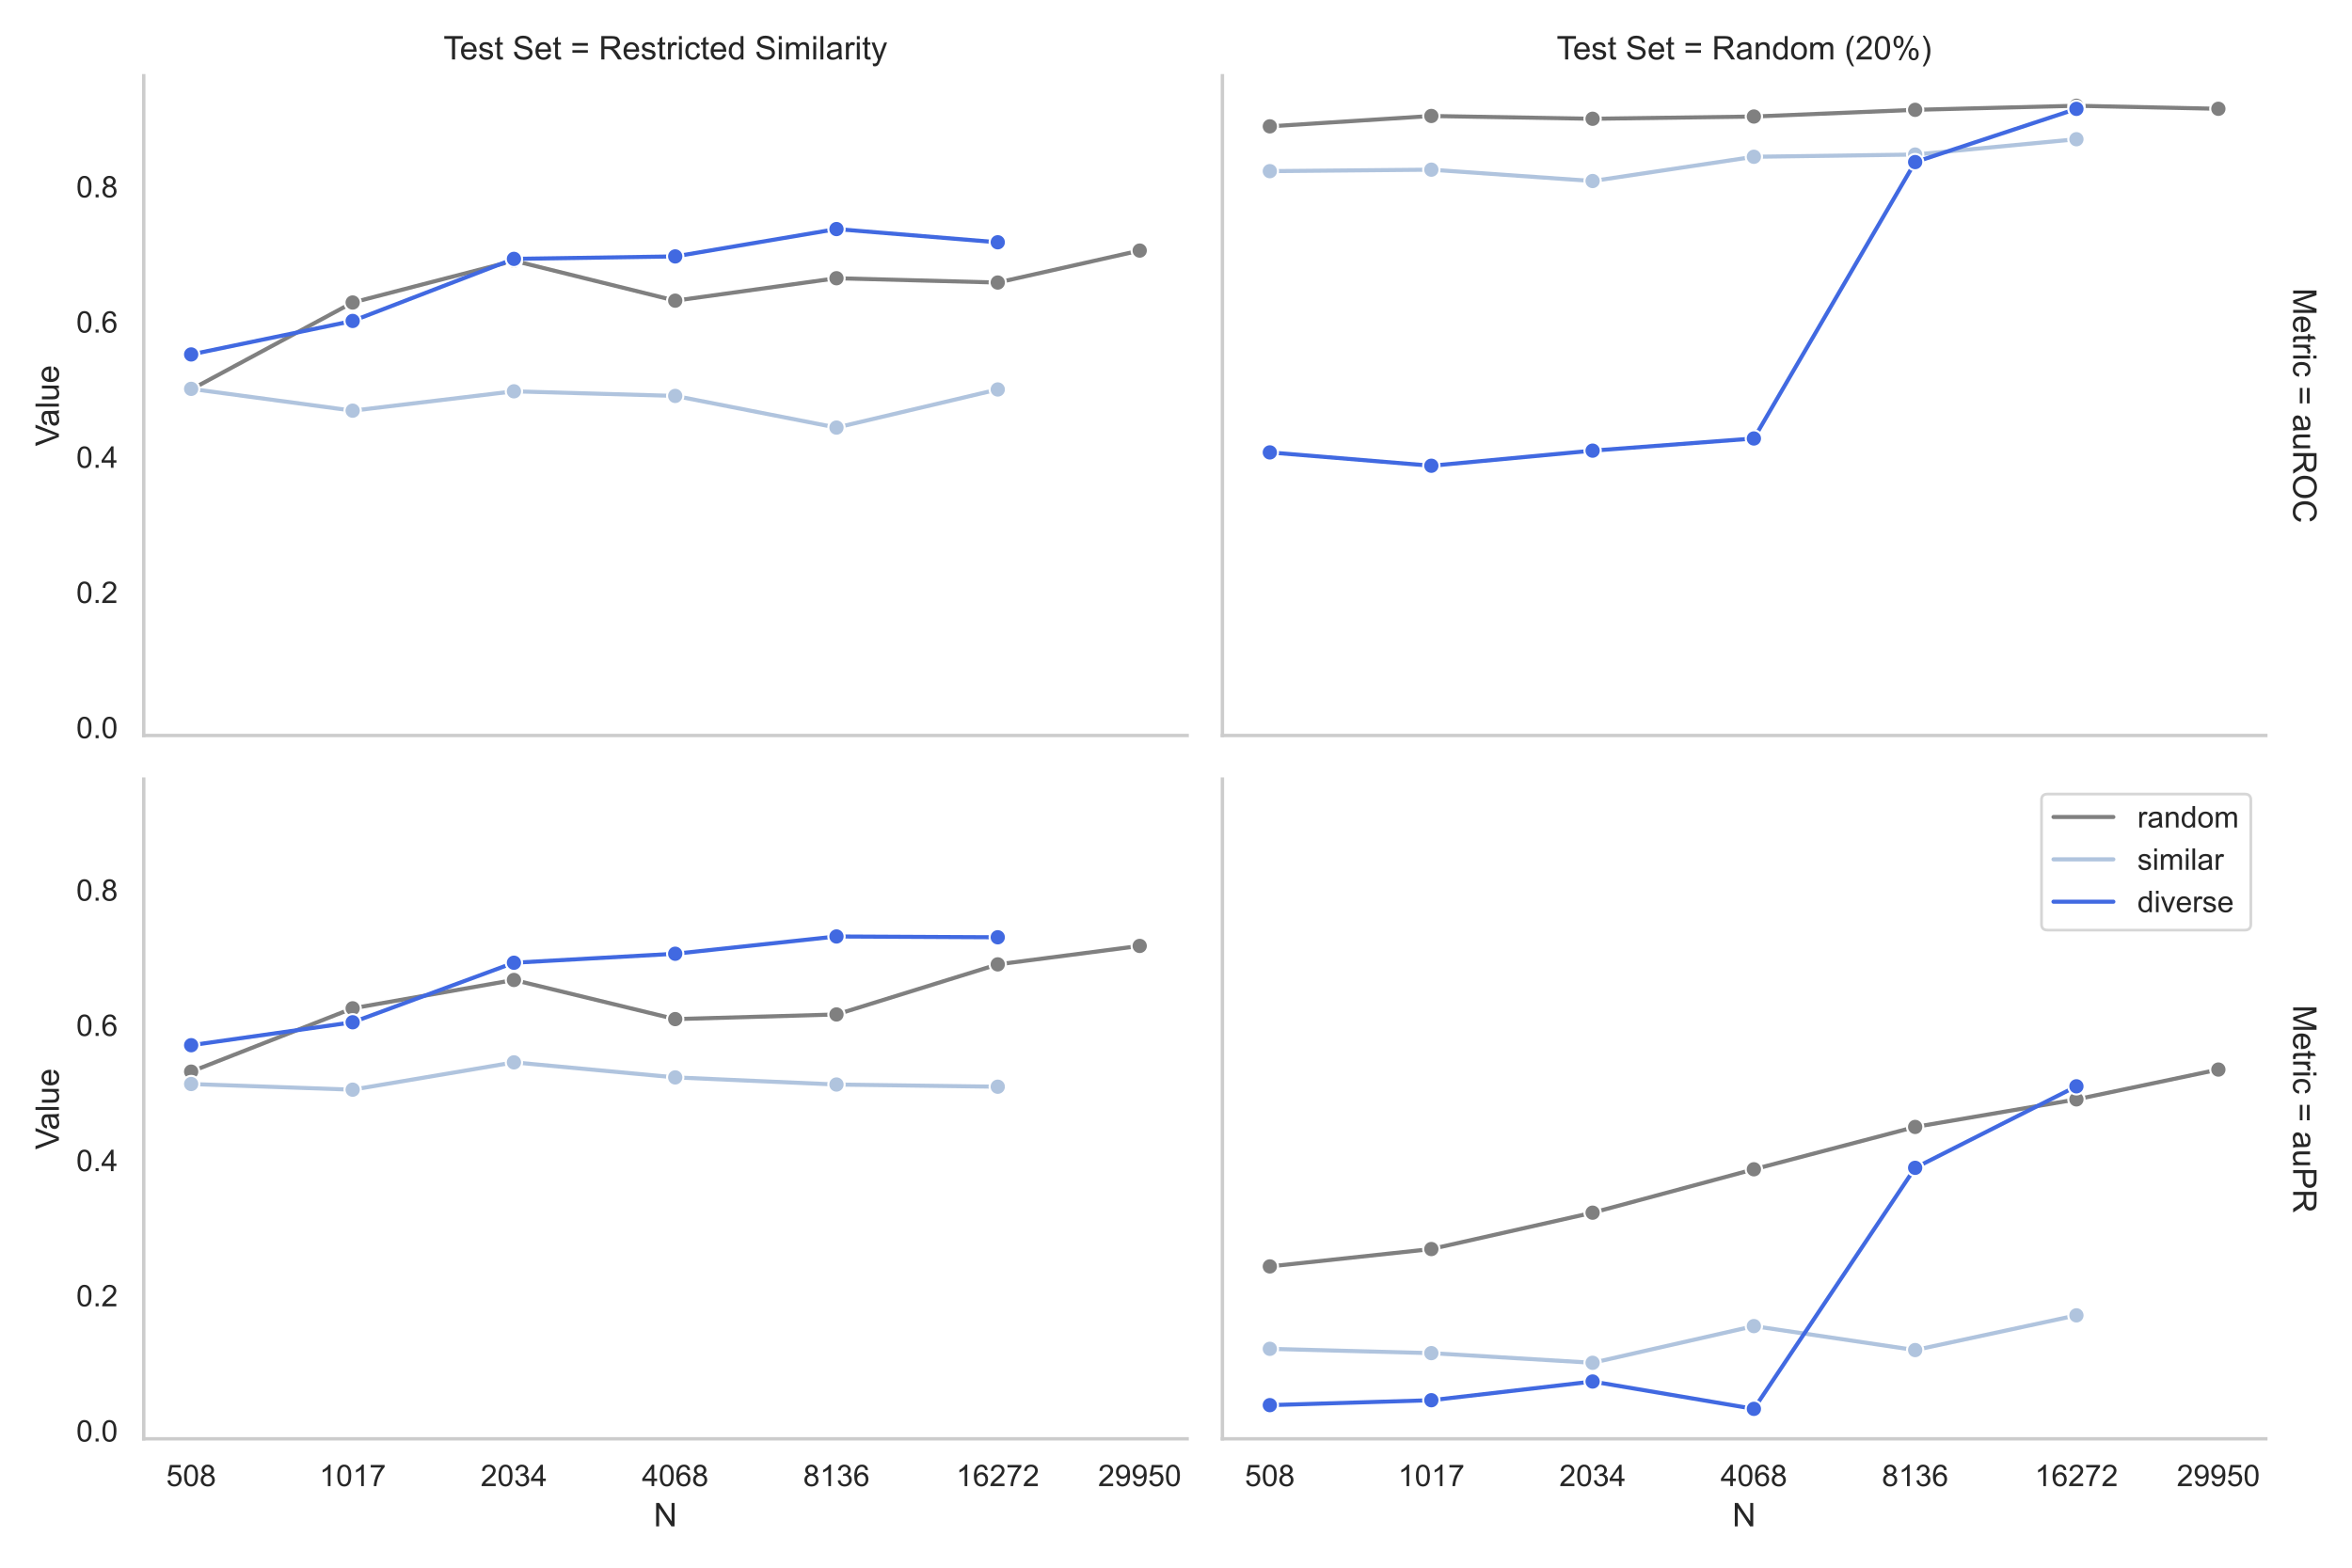 <?xml version="1.0" encoding="utf-8" standalone="no"?>
<!DOCTYPE svg PUBLIC "-//W3C//DTD SVG 1.1//EN"
  "http://www.w3.org/Graphics/SVG/1.1/DTD/svg11.dtd">
<!-- Created with matplotlib (https://matplotlib.org/) -->
<svg height="576pt" version="1.1" viewBox="0 0 864 576" width="864pt" xmlns="http://www.w3.org/2000/svg" xmlns:xlink="http://www.w3.org/1999/xlink">
 <defs>
  <style type="text/css">*{stroke-linecap:butt;stroke-linejoin:round;}</style>
 </defs>
 <g id="figure_1">
  <g id="patch_1">
   <path d="M 0 576 
L 864 576 
L 864 0 
L 0 0 
z
" style="fill:#ffffff;"/>
  </g>
  <g id="axes_1">
   <g id="patch_2">
    <path d="M 52.8 270.244 
L 436.088 270.244 
L 436.088 27.84 
L 52.8 27.84 
z
" style="fill:#ffffff;"/>
   </g>
   <g id="matplotlib.axis_1">
    <g id="xtick_1"/>
    <g id="xtick_2"/>
    <g id="xtick_3"/>
    <g id="xtick_4"/>
    <g id="xtick_5"/>
    <g id="xtick_6"/>
    <g id="xtick_7"/>
    <g id="xtick_8"/>
    <g id="xtick_9"/>
    <g id="xtick_10"/>
    <g id="xtick_11"/>
    <g id="xtick_12"/>
    <g id="xtick_13"/>
    <g id="xtick_14"/>
    <g id="xtick_15"/>
    <g id="xtick_16"/>
    <g id="xtick_17"/>
    <g id="xtick_18"/>
    <g id="xtick_19"/>
    <g id="xtick_20"/>
    <g id="xtick_21"/>
    <g id="xtick_22"/>
   </g>
   <g id="matplotlib.axis_2">
    <g id="ytick_1">
     <g id="text_1">
      <!-- 0.0 -->
      <g style="fill:#262626;" transform="translate(28.01 271.234)scale(0.11 -0.11)">
       <defs>
        <path d="M 4.156 35.297 
Q 4.156 48 6.766 55.734 
Q 9.375 63.484 14.516 67.672 
Q 19.672 71.875 27.484 71.875 
Q 33.25 71.875 37.594 69.547 
Q 41.938 67.234 44.766 62.859 
Q 47.609 58.5 49.219 52.219 
Q 50.828 45.953 50.828 35.297 
Q 50.828 22.703 48.234 14.969 
Q 45.656 7.234 40.5 3 
Q 35.359 -1.219 27.484 -1.219 
Q 17.141 -1.219 11.234 6.203 
Q 4.156 15.141 4.156 35.297 
z
M 13.188 35.297 
Q 13.188 17.672 17.312 11.828 
Q 21.438 6 27.484 6 
Q 33.547 6 37.672 11.859 
Q 41.797 17.719 41.797 35.297 
Q 41.797 52.984 37.672 58.781 
Q 33.547 64.594 27.391 64.594 
Q 21.344 64.594 17.719 59.469 
Q 13.188 52.938 13.188 35.297 
z
" id="ArialMT-48"/>
        <path d="M 9.078 0 
L 9.078 10.016 
L 19.094 10.016 
L 19.094 0 
z
" id="ArialMT-46"/>
       </defs>
       <use xlink:href="#ArialMT-48"/>
       <use x="55.615" xlink:href="#ArialMT-46"/>
       <use x="83.398" xlink:href="#ArialMT-48"/>
      </g>
     </g>
    </g>
    <g id="ytick_2">
     <g id="text_2">
      <!-- 0.2 -->
      <g style="fill:#262626;" transform="translate(28.01 221.555)scale(0.11 -0.11)">
       <defs>
        <path d="M 50.344 8.453 
L 50.344 0 
L 3.031 0 
Q 2.938 3.172 4.047 6.109 
Q 5.859 10.938 9.828 15.625 
Q 13.812 20.312 21.344 26.469 
Q 33.016 36.031 37.109 41.625 
Q 41.219 47.219 41.219 52.203 
Q 41.219 57.422 37.469 61 
Q 33.734 64.594 27.734 64.594 
Q 21.391 64.594 17.578 60.781 
Q 13.766 56.984 13.719 50.25 
L 4.688 51.172 
Q 5.609 61.281 11.656 66.578 
Q 17.719 71.875 27.938 71.875 
Q 38.234 71.875 44.234 66.156 
Q 50.25 60.453 50.25 52 
Q 50.25 47.703 48.484 43.547 
Q 46.734 39.406 42.656 34.812 
Q 38.578 30.219 29.109 22.219 
Q 21.188 15.578 18.938 13.203 
Q 16.703 10.844 15.234 8.453 
z
" id="ArialMT-50"/>
       </defs>
       <use xlink:href="#ArialMT-48"/>
       <use x="55.615" xlink:href="#ArialMT-46"/>
       <use x="83.398" xlink:href="#ArialMT-50"/>
      </g>
     </g>
    </g>
    <g id="ytick_3">
     <g id="text_3">
      <!-- 0.4 -->
      <g style="fill:#262626;" transform="translate(28.01 171.877)scale(0.11 -0.11)">
       <defs>
        <path d="M 32.328 0 
L 32.328 17.141 
L 1.266 17.141 
L 1.266 25.203 
L 33.938 71.578 
L 41.109 71.578 
L 41.109 25.203 
L 50.781 25.203 
L 50.781 17.141 
L 41.109 17.141 
L 41.109 0 
z
M 32.328 25.203 
L 32.328 57.469 
L 9.906 25.203 
z
" id="ArialMT-52"/>
       </defs>
       <use xlink:href="#ArialMT-48"/>
       <use x="55.615" xlink:href="#ArialMT-46"/>
       <use x="83.398" xlink:href="#ArialMT-52"/>
      </g>
     </g>
    </g>
    <g id="ytick_4">
     <g id="text_4">
      <!-- 0.6 -->
      <g style="fill:#262626;" transform="translate(28.01 122.198)scale(0.11 -0.11)">
       <defs>
        <path d="M 49.75 54.047 
L 41.016 53.375 
Q 39.844 58.547 37.703 60.891 
Q 34.125 64.656 28.906 64.656 
Q 24.703 64.656 21.531 62.312 
Q 17.391 59.281 14.984 53.469 
Q 12.594 47.656 12.5 36.922 
Q 15.672 41.75 20.266 44.094 
Q 24.859 46.438 29.891 46.438 
Q 38.672 46.438 44.844 39.969 
Q 51.031 33.5 51.031 23.25 
Q 51.031 16.5 48.125 10.719 
Q 45.219 4.938 40.141 1.859 
Q 35.062 -1.219 28.609 -1.219 
Q 17.625 -1.219 10.688 6.859 
Q 3.766 14.938 3.766 33.5 
Q 3.766 54.25 11.422 63.672 
Q 18.109 71.875 29.438 71.875 
Q 37.891 71.875 43.281 67.141 
Q 48.688 62.406 49.75 54.047 
z
M 13.875 23.188 
Q 13.875 18.656 15.797 14.5 
Q 17.719 10.359 21.188 8.172 
Q 24.656 6 28.469 6 
Q 34.031 6 38.031 10.484 
Q 42.047 14.984 42.047 22.703 
Q 42.047 30.125 38.078 34.391 
Q 34.125 38.672 28.125 38.672 
Q 22.172 38.672 18.016 34.391 
Q 13.875 30.125 13.875 23.188 
z
" id="ArialMT-54"/>
       </defs>
       <use xlink:href="#ArialMT-48"/>
       <use x="55.615" xlink:href="#ArialMT-46"/>
       <use x="83.398" xlink:href="#ArialMT-54"/>
      </g>
     </g>
    </g>
    <g id="ytick_5">
     <g id="text_5">
      <!-- 0.8 -->
      <g style="fill:#262626;" transform="translate(28.01 72.52)scale(0.11 -0.11)">
       <defs>
        <path d="M 17.672 38.812 
Q 12.203 40.828 9.562 44.531 
Q 6.938 48.25 6.938 53.422 
Q 6.938 61.234 12.547 66.547 
Q 18.172 71.875 27.484 71.875 
Q 36.859 71.875 42.578 66.422 
Q 48.297 60.984 48.297 53.172 
Q 48.297 48.188 45.672 44.5 
Q 43.062 40.828 37.75 38.812 
Q 44.344 36.672 47.781 31.875 
Q 51.219 27.094 51.219 20.453 
Q 51.219 11.281 44.719 5.031 
Q 38.234 -1.219 27.641 -1.219 
Q 17.047 -1.219 10.547 5.047 
Q 4.047 11.328 4.047 20.703 
Q 4.047 27.688 7.594 32.391 
Q 11.141 37.109 17.672 38.812 
z
M 15.922 53.719 
Q 15.922 48.641 19.188 45.406 
Q 22.469 42.188 27.688 42.188 
Q 32.766 42.188 36.016 45.375 
Q 39.266 48.578 39.266 53.219 
Q 39.266 58.062 35.906 61.359 
Q 32.562 64.656 27.594 64.656 
Q 22.562 64.656 19.234 61.422 
Q 15.922 58.203 15.922 53.719 
z
M 13.094 20.656 
Q 13.094 16.891 14.875 13.375 
Q 16.656 9.859 20.172 7.922 
Q 23.688 6 27.734 6 
Q 34.031 6 38.125 10.047 
Q 42.234 14.109 42.234 20.359 
Q 42.234 26.703 38.016 30.859 
Q 33.797 35.016 27.438 35.016 
Q 21.234 35.016 17.156 30.906 
Q 13.094 26.812 13.094 20.656 
z
" id="ArialMT-56"/>
       </defs>
       <use xlink:href="#ArialMT-48"/>
       <use x="55.615" xlink:href="#ArialMT-46"/>
       <use x="83.398" xlink:href="#ArialMT-56"/>
      </g>
     </g>
    </g>
    <g id="text_6">
     <!-- Value -->
     <g style="fill:#262626;" transform="translate(21.625 163.944)rotate(-90)scale(0.12 -0.12)">
      <defs>
       <path d="M 28.172 0 
L 0.438 71.578 
L 10.688 71.578 
L 29.297 19.578 
Q 31.547 13.328 33.062 7.859 
Q 34.719 13.719 36.922 19.578 
L 56.25 71.578 
L 65.922 71.578 
L 37.891 0 
z
" id="ArialMT-86"/>
       <path d="M 40.438 6.391 
Q 35.547 2.25 31.031 0.531 
Q 26.516 -1.172 21.344 -1.172 
Q 12.797 -1.172 8.203 3 
Q 3.609 7.172 3.609 13.672 
Q 3.609 17.484 5.344 20.625 
Q 7.078 23.781 9.891 25.688 
Q 12.703 27.594 16.219 28.562 
Q 18.797 29.25 24.031 29.891 
Q 34.672 31.156 39.703 32.906 
Q 39.75 34.719 39.75 35.203 
Q 39.75 40.578 37.25 42.781 
Q 33.891 45.75 27.25 45.75 
Q 21.047 45.75 18.094 43.578 
Q 15.141 41.406 13.719 35.891 
L 5.125 37.062 
Q 6.297 42.578 8.984 45.969 
Q 11.672 49.359 16.75 51.188 
Q 21.828 53.031 28.516 53.031 
Q 35.156 53.031 39.297 51.469 
Q 43.453 49.906 45.406 47.531 
Q 47.359 45.172 48.141 41.547 
Q 48.578 39.312 48.578 33.453 
L 48.578 21.734 
Q 48.578 9.469 49.141 6.219 
Q 49.703 2.984 51.375 0 
L 42.188 0 
Q 40.828 2.734 40.438 6.391 
z
M 39.703 26.031 
Q 34.906 24.078 25.344 22.703 
Q 19.922 21.922 17.672 20.938 
Q 15.438 19.969 14.203 18.094 
Q 12.984 16.219 12.984 13.922 
Q 12.984 10.406 15.641 8.062 
Q 18.312 5.719 23.438 5.719 
Q 28.516 5.719 32.469 7.938 
Q 36.422 10.156 38.281 14.016 
Q 39.703 17 39.703 22.797 
z
" id="ArialMT-97"/>
       <path d="M 6.391 0 
L 6.391 71.578 
L 15.188 71.578 
L 15.188 0 
z
" id="ArialMT-108"/>
       <path d="M 40.578 0 
L 40.578 7.625 
Q 34.516 -1.172 24.125 -1.172 
Q 19.531 -1.172 15.547 0.578 
Q 11.578 2.344 9.641 5 
Q 7.719 7.672 6.938 11.531 
Q 6.391 14.109 6.391 19.734 
L 6.391 51.859 
L 15.188 51.859 
L 15.188 23.094 
Q 15.188 16.219 15.719 13.812 
Q 16.547 10.359 19.234 8.375 
Q 21.922 6.391 25.875 6.391 
Q 29.828 6.391 33.297 8.422 
Q 36.766 10.453 38.203 13.938 
Q 39.656 17.438 39.656 24.078 
L 39.656 51.859 
L 48.438 51.859 
L 48.438 0 
z
" id="ArialMT-117"/>
       <path d="M 42.094 16.703 
L 51.172 15.578 
Q 49.031 7.625 43.219 3.219 
Q 37.406 -1.172 28.375 -1.172 
Q 17 -1.172 10.328 5.828 
Q 3.656 12.844 3.656 25.484 
Q 3.656 38.578 10.391 45.797 
Q 17.141 53.031 27.875 53.031 
Q 38.281 53.031 44.875 45.953 
Q 51.469 38.875 51.469 26.031 
Q 51.469 25.25 51.422 23.688 
L 12.75 23.688 
Q 13.234 15.141 17.578 10.594 
Q 21.922 6.062 28.422 6.062 
Q 33.25 6.062 36.672 8.594 
Q 40.094 11.141 42.094 16.703 
z
M 13.234 30.906 
L 42.188 30.906 
Q 41.609 37.453 38.875 40.719 
Q 34.672 45.797 27.984 45.797 
Q 21.922 45.797 17.797 41.75 
Q 13.672 37.703 13.234 30.906 
z
" id="ArialMT-101"/>
      </defs>
      <use xlink:href="#ArialMT-86"/>
      <use x="59.324" xlink:href="#ArialMT-97"/>
      <use x="114.939" xlink:href="#ArialMT-108"/>
      <use x="137.156" xlink:href="#ArialMT-117"/>
      <use x="192.771" xlink:href="#ArialMT-101"/>
     </g>
    </g>
   </g>
   <g id="line2d_1">
    <path clip-path="url(#p62c5234831)" d="M 70.222 143.101 
L 129.549 111.148 
L 188.792 95.793 
L 248.036 110.471 
L 307.279 102.229 
L 366.522 103.81 
L 418.666 92.067 
" style="fill:none;stroke:#808080;stroke-linecap:round;stroke-width:1.5;"/>
    <defs>
     <path d="M 0 3 
C 0.796 3 1.559 2.684 2.121 2.121 
C 2.684 1.559 3 0.796 3 0 
C 3 -0.796 2.684 -1.559 2.121 -2.121 
C 1.559 -2.684 0.796 -3 0 -3 
C -0.796 -3 -1.559 -2.684 -2.121 -2.121 
C -2.684 -1.559 -3 -0.796 -3 0 
C -3 0.796 -2.684 1.559 -2.121 2.121 
C -1.559 2.684 -0.796 3 0 3 
z
" id="m581dcf33d4" style="stroke:#ffffff;stroke-width:0.75;"/>
    </defs>
    <g clip-path="url(#p62c5234831)">
     <use style="fill:#808080;stroke:#ffffff;stroke-width:0.75;" x="70.222" xlink:href="#m581dcf33d4" y="143.101"/>
     <use style="fill:#808080;stroke:#ffffff;stroke-width:0.75;" x="129.549" xlink:href="#m581dcf33d4" y="111.148"/>
     <use style="fill:#808080;stroke:#ffffff;stroke-width:0.75;" x="188.792" xlink:href="#m581dcf33d4" y="95.793"/>
     <use style="fill:#808080;stroke:#ffffff;stroke-width:0.75;" x="248.036" xlink:href="#m581dcf33d4" y="110.471"/>
     <use style="fill:#808080;stroke:#ffffff;stroke-width:0.75;" x="307.279" xlink:href="#m581dcf33d4" y="102.229"/>
     <use style="fill:#808080;stroke:#ffffff;stroke-width:0.75;" x="366.522" xlink:href="#m581dcf33d4" y="103.81"/>
     <use style="fill:#808080;stroke:#ffffff;stroke-width:0.75;" x="418.666" xlink:href="#m581dcf33d4" y="92.067"/>
    </g>
   </g>
   <g id="line2d_2">
    <path clip-path="url(#p62c5234831)" d="M 70.222 142.875 
L 129.549 150.891 
L 188.792 143.778 
L 248.036 145.472 
L 307.279 157.101 
L 366.522 143.101 
" style="fill:none;stroke:#b0c4de;stroke-linecap:round;stroke-width:1.5;"/>
    <defs>
     <path d="M 0 3 
C 0.796 3 1.559 2.684 2.121 2.121 
C 2.684 1.559 3 0.796 3 0 
C 3 -0.796 2.684 -1.559 2.121 -2.121 
C 1.559 -2.684 0.796 -3 0 -3 
C -0.796 -3 -1.559 -2.684 -2.121 -2.121 
C -2.684 -1.559 -3 -0.796 -3 0 
C -3 0.796 -2.684 1.559 -2.121 2.121 
C -1.559 2.684 -0.796 3 0 3 
z
" id="mab54b7dd3c" style="stroke:#ffffff;stroke-width:0.75;"/>
    </defs>
    <g clip-path="url(#p62c5234831)">
     <use style="fill:#b0c4de;stroke:#ffffff;stroke-width:0.75;" x="70.222" xlink:href="#mab54b7dd3c" y="142.875"/>
     <use style="fill:#b0c4de;stroke:#ffffff;stroke-width:0.75;" x="129.549" xlink:href="#mab54b7dd3c" y="150.891"/>
     <use style="fill:#b0c4de;stroke:#ffffff;stroke-width:0.75;" x="188.792" xlink:href="#mab54b7dd3c" y="143.778"/>
     <use style="fill:#b0c4de;stroke:#ffffff;stroke-width:0.75;" x="248.036" xlink:href="#mab54b7dd3c" y="145.472"/>
     <use style="fill:#b0c4de;stroke:#ffffff;stroke-width:0.75;" x="307.279" xlink:href="#mab54b7dd3c" y="157.101"/>
     <use style="fill:#b0c4de;stroke:#ffffff;stroke-width:0.75;" x="366.522" xlink:href="#mab54b7dd3c" y="143.101"/>
    </g>
   </g>
   <g id="line2d_3">
    <path clip-path="url(#p62c5234831)" d="M 70.222 130.23 
L 129.549 117.923 
L 188.792 95.116 
L 248.036 94.213 
L 307.279 84.164 
L 366.522 89.019 
" style="fill:none;stroke:#4169e1;stroke-linecap:round;stroke-width:1.5;"/>
    <defs>
     <path d="M 0 3 
C 0.796 3 1.559 2.684 2.121 2.121 
C 2.684 1.559 3 0.796 3 0 
C 3 -0.796 2.684 -1.559 2.121 -2.121 
C 1.559 -2.684 0.796 -3 0 -3 
C -0.796 -3 -1.559 -2.684 -2.121 -2.121 
C -2.684 -1.559 -3 -0.796 -3 0 
C -3 0.796 -2.684 1.559 -2.121 2.121 
C -1.559 2.684 -0.796 3 0 3 
z
" id="m1cb1956597" style="stroke:#ffffff;stroke-width:0.75;"/>
    </defs>
    <g clip-path="url(#p62c5234831)">
     <use style="fill:#4169e1;stroke:#ffffff;stroke-width:0.75;" x="70.222" xlink:href="#m1cb1956597" y="130.23"/>
     <use style="fill:#4169e1;stroke:#ffffff;stroke-width:0.75;" x="129.549" xlink:href="#m1cb1956597" y="117.923"/>
     <use style="fill:#4169e1;stroke:#ffffff;stroke-width:0.75;" x="188.792" xlink:href="#m1cb1956597" y="95.116"/>
     <use style="fill:#4169e1;stroke:#ffffff;stroke-width:0.75;" x="248.036" xlink:href="#m1cb1956597" y="94.213"/>
     <use style="fill:#4169e1;stroke:#ffffff;stroke-width:0.75;" x="307.279" xlink:href="#m1cb1956597" y="84.164"/>
     <use style="fill:#4169e1;stroke:#ffffff;stroke-width:0.75;" x="366.522" xlink:href="#m1cb1956597" y="89.019"/>
    </g>
   </g>
   <g id="line2d_4"/>
   <g id="line2d_5"/>
   <g id="line2d_6"/>
   <g id="patch_3">
    <path d="M 52.8 270.244 
L 52.8 27.84 
" style="fill:none;stroke:#cccccc;stroke-linecap:square;stroke-linejoin:miter;stroke-width:1.25;"/>
   </g>
   <g id="patch_4">
    <path d="M 52.8 270.244 
L 436.088 270.244 
" style="fill:none;stroke:#cccccc;stroke-linecap:square;stroke-linejoin:miter;stroke-width:1.25;"/>
   </g>
   <g id="text_7">
    <!-- Test Set = Restricted Similarity -->
    <g style="fill:#262626;" transform="translate(162.924 21.84)scale(0.12 -0.12)">
     <defs>
      <path d="M 25.922 0 
L 25.922 63.141 
L 2.344 63.141 
L 2.344 71.578 
L 59.078 71.578 
L 59.078 63.141 
L 35.406 63.141 
L 35.406 0 
z
" id="ArialMT-84"/>
      <path d="M 3.078 15.484 
L 11.766 16.844 
Q 12.5 11.625 15.844 8.844 
Q 19.188 6.062 25.203 6.062 
Q 31.25 6.062 34.172 8.516 
Q 37.109 10.984 37.109 14.312 
Q 37.109 17.281 34.516 19 
Q 32.719 20.172 25.531 21.969 
Q 15.875 24.422 12.141 26.203 
Q 8.406 27.984 6.469 31.125 
Q 4.547 34.281 4.547 38.094 
Q 4.547 41.547 6.125 44.5 
Q 7.719 47.469 10.453 49.422 
Q 12.5 50.922 16.031 51.969 
Q 19.578 53.031 23.641 53.031 
Q 29.734 53.031 34.344 51.266 
Q 38.969 49.516 41.156 46.5 
Q 43.359 43.5 44.188 38.484 
L 35.594 37.312 
Q 35.016 41.312 32.203 43.547 
Q 29.391 45.797 24.266 45.797 
Q 18.219 45.797 15.625 43.797 
Q 13.031 41.797 13.031 39.109 
Q 13.031 37.406 14.109 36.031 
Q 15.188 34.625 17.484 33.688 
Q 18.797 33.203 25.25 31.453 
Q 34.578 28.953 38.25 27.359 
Q 41.938 25.781 44.031 22.75 
Q 46.141 19.734 46.141 15.234 
Q 46.141 10.844 43.578 6.953 
Q 41.016 3.078 36.172 0.953 
Q 31.344 -1.172 25.25 -1.172 
Q 15.141 -1.172 9.844 3.031 
Q 4.547 7.234 3.078 15.484 
z
" id="ArialMT-115"/>
      <path d="M 25.781 7.859 
L 27.047 0.094 
Q 23.344 -0.688 20.406 -0.688 
Q 15.625 -0.688 12.984 0.828 
Q 10.359 2.344 9.281 4.812 
Q 8.203 7.281 8.203 15.188 
L 8.203 45.016 
L 1.766 45.016 
L 1.766 51.859 
L 8.203 51.859 
L 8.203 64.703 
L 16.938 69.969 
L 16.938 51.859 
L 25.781 51.859 
L 25.781 45.016 
L 16.938 45.016 
L 16.938 14.703 
Q 16.938 10.938 17.406 9.859 
Q 17.875 8.797 18.922 8.156 
Q 19.969 7.516 21.922 7.516 
Q 23.391 7.516 25.781 7.859 
z
" id="ArialMT-116"/>
      <path id="ArialMT-32"/>
      <path d="M 4.5 23 
L 13.422 23.781 
Q 14.062 18.406 16.375 14.969 
Q 18.703 11.531 23.578 9.406 
Q 28.469 7.281 34.578 7.281 
Q 39.984 7.281 44.141 8.891 
Q 48.297 10.5 50.312 13.297 
Q 52.344 16.109 52.344 19.438 
Q 52.344 22.797 50.391 25.312 
Q 48.438 27.828 43.953 29.547 
Q 41.062 30.672 31.203 33.031 
Q 21.344 35.406 17.391 37.5 
Q 12.25 40.188 9.734 44.156 
Q 7.234 48.141 7.234 53.078 
Q 7.234 58.5 10.297 63.203 
Q 13.375 67.922 19.281 70.359 
Q 25.203 72.797 32.422 72.797 
Q 40.375 72.797 46.453 70.234 
Q 52.547 67.672 55.812 62.688 
Q 59.078 57.719 59.328 51.422 
L 50.25 50.734 
Q 49.516 57.516 45.281 60.984 
Q 41.062 64.453 32.812 64.453 
Q 24.219 64.453 20.281 61.297 
Q 16.359 58.156 16.359 53.719 
Q 16.359 49.859 19.141 47.359 
Q 21.875 44.875 33.422 42.266 
Q 44.969 39.656 49.266 37.703 
Q 55.516 34.812 58.484 30.391 
Q 61.469 25.984 61.469 20.219 
Q 61.469 14.5 58.203 9.438 
Q 54.938 4.391 48.797 1.578 
Q 42.672 -1.219 35.016 -1.219 
Q 25.297 -1.219 18.719 1.609 
Q 12.156 4.438 8.422 10.125 
Q 4.688 15.828 4.5 23 
z
" id="ArialMT-83"/>
      <path d="M 52.828 42.094 
L 5.562 42.094 
L 5.562 50.297 
L 52.828 50.297 
z
M 52.828 20.359 
L 5.562 20.359 
L 5.562 28.562 
L 52.828 28.562 
z
" id="ArialMT-61"/>
      <path d="M 7.859 0 
L 7.859 71.578 
L 39.594 71.578 
Q 49.172 71.578 54.141 69.641 
Q 59.125 67.719 62.109 62.828 
Q 65.094 57.953 65.094 52.047 
Q 65.094 44.438 60.156 39.203 
Q 55.219 33.984 44.922 32.562 
Q 48.688 30.766 50.641 29 
Q 54.781 25.203 58.5 19.484 
L 70.953 0 
L 59.031 0 
L 49.562 14.891 
Q 45.406 21.344 42.719 24.75 
Q 40.047 28.172 37.922 29.531 
Q 35.797 30.906 33.594 31.453 
Q 31.984 31.781 28.328 31.781 
L 17.328 31.781 
L 17.328 0 
z
M 17.328 39.984 
L 37.703 39.984 
Q 44.188 39.984 47.844 41.328 
Q 51.516 42.672 53.422 45.625 
Q 55.328 48.578 55.328 52.047 
Q 55.328 57.125 51.641 60.391 
Q 47.953 63.672 39.984 63.672 
L 17.328 63.672 
z
" id="ArialMT-82"/>
      <path d="M 6.5 0 
L 6.5 51.859 
L 14.406 51.859 
L 14.406 44 
Q 17.438 49.516 20 51.266 
Q 22.562 53.031 25.641 53.031 
Q 30.078 53.031 34.672 50.203 
L 31.641 42.047 
Q 28.422 43.953 25.203 43.953 
Q 22.312 43.953 20.016 42.219 
Q 17.719 40.484 16.75 37.406 
Q 15.281 32.719 15.281 27.156 
L 15.281 0 
z
" id="ArialMT-114"/>
      <path d="M 6.641 61.469 
L 6.641 71.578 
L 15.438 71.578 
L 15.438 61.469 
z
M 6.641 0 
L 6.641 51.859 
L 15.438 51.859 
L 15.438 0 
z
" id="ArialMT-105"/>
      <path d="M 40.438 19 
L 49.078 17.875 
Q 47.656 8.938 41.812 3.875 
Q 35.984 -1.172 27.484 -1.172 
Q 16.844 -1.172 10.375 5.781 
Q 3.906 12.75 3.906 25.734 
Q 3.906 34.125 6.688 40.422 
Q 9.469 46.734 15.156 49.875 
Q 20.844 53.031 27.547 53.031 
Q 35.984 53.031 41.359 48.75 
Q 46.734 44.484 48.25 36.625 
L 39.703 35.297 
Q 38.484 40.531 35.375 43.156 
Q 32.281 45.797 27.875 45.797 
Q 21.234 45.797 17.078 41.031 
Q 12.938 36.281 12.938 25.984 
Q 12.938 15.531 16.938 10.797 
Q 20.953 6.062 27.391 6.062 
Q 32.562 6.062 36.031 9.234 
Q 39.5 12.406 40.438 19 
z
" id="ArialMT-99"/>
      <path d="M 40.234 0 
L 40.234 6.547 
Q 35.297 -1.172 25.734 -1.172 
Q 19.531 -1.172 14.328 2.25 
Q 9.125 5.672 6.266 11.797 
Q 3.422 17.922 3.422 25.875 
Q 3.422 33.641 6 39.969 
Q 8.594 46.297 13.766 49.656 
Q 18.953 53.031 25.344 53.031 
Q 30.031 53.031 33.688 51.047 
Q 37.359 49.078 39.656 45.906 
L 39.656 71.578 
L 48.391 71.578 
L 48.391 0 
z
M 12.453 25.875 
Q 12.453 15.922 16.641 10.984 
Q 20.844 6.062 26.562 6.062 
Q 32.328 6.062 36.344 10.766 
Q 40.375 15.484 40.375 25.141 
Q 40.375 35.797 36.266 40.766 
Q 32.172 45.75 26.172 45.75 
Q 20.312 45.75 16.375 40.969 
Q 12.453 36.188 12.453 25.875 
z
" id="ArialMT-100"/>
      <path d="M 6.594 0 
L 6.594 51.859 
L 14.453 51.859 
L 14.453 44.578 
Q 16.891 48.391 20.938 50.703 
Q 25 53.031 30.172 53.031 
Q 35.938 53.031 39.625 50.641 
Q 43.312 48.25 44.828 43.953 
Q 50.984 53.031 60.844 53.031 
Q 68.562 53.031 72.703 48.75 
Q 76.859 44.484 76.859 35.594 
L 76.859 0 
L 68.109 0 
L 68.109 32.672 
Q 68.109 37.938 67.25 40.25 
Q 66.406 42.578 64.156 43.984 
Q 61.922 45.406 58.891 45.406 
Q 53.422 45.406 49.797 41.766 
Q 46.188 38.141 46.188 30.125 
L 46.188 0 
L 37.406 0 
L 37.406 33.688 
Q 37.406 39.547 35.25 42.469 
Q 33.109 45.406 28.219 45.406 
Q 24.516 45.406 21.359 43.453 
Q 18.219 41.5 16.797 37.734 
Q 15.375 33.984 15.375 26.906 
L 15.375 0 
z
" id="ArialMT-109"/>
      <path d="M 6.203 -19.969 
L 5.219 -11.719 
Q 8.109 -12.5 10.25 -12.5 
Q 13.188 -12.5 14.938 -11.516 
Q 16.703 -10.547 17.828 -8.797 
Q 18.656 -7.469 20.516 -2.25 
Q 20.75 -1.516 21.297 -0.094 
L 1.609 51.859 
L 11.078 51.859 
L 21.875 21.828 
Q 23.969 16.109 25.641 9.812 
Q 27.156 15.875 29.25 21.625 
L 40.328 51.859 
L 49.125 51.859 
L 29.391 -0.875 
Q 26.219 -9.422 24.469 -12.641 
Q 22.125 -17 19.094 -19.016 
Q 16.062 -21.047 11.859 -21.047 
Q 9.328 -21.047 6.203 -19.969 
z
" id="ArialMT-121"/>
     </defs>
     <use xlink:href="#ArialMT-84"/>
     <use x="49.959" xlink:href="#ArialMT-101"/>
     <use x="105.574" xlink:href="#ArialMT-115"/>
     <use x="155.574" xlink:href="#ArialMT-116"/>
     <use x="183.357" xlink:href="#ArialMT-32"/>
     <use x="211.141" xlink:href="#ArialMT-83"/>
     <use x="277.84" xlink:href="#ArialMT-101"/>
     <use x="333.455" xlink:href="#ArialMT-116"/>
     <use x="361.238" xlink:href="#ArialMT-32"/>
     <use x="389.021" xlink:href="#ArialMT-61"/>
     <use x="447.42" xlink:href="#ArialMT-32"/>
     <use x="475.203" xlink:href="#ArialMT-82"/>
     <use x="547.42" xlink:href="#ArialMT-101"/>
     <use x="603.035" xlink:href="#ArialMT-115"/>
     <use x="653.035" xlink:href="#ArialMT-116"/>
     <use x="680.818" xlink:href="#ArialMT-114"/>
     <use x="714.119" xlink:href="#ArialMT-105"/>
     <use x="736.336" xlink:href="#ArialMT-99"/>
     <use x="786.336" xlink:href="#ArialMT-116"/>
     <use x="814.119" xlink:href="#ArialMT-101"/>
     <use x="869.734" xlink:href="#ArialMT-100"/>
     <use x="925.35" xlink:href="#ArialMT-32"/>
     <use x="953.133" xlink:href="#ArialMT-83"/>
     <use x="1019.832" xlink:href="#ArialMT-105"/>
     <use x="1042.049" xlink:href="#ArialMT-109"/>
     <use x="1125.35" xlink:href="#ArialMT-105"/>
     <use x="1147.566" xlink:href="#ArialMT-108"/>
     <use x="1169.783" xlink:href="#ArialMT-97"/>
     <use x="1225.398" xlink:href="#ArialMT-114"/>
     <use x="1258.699" xlink:href="#ArialMT-105"/>
     <use x="1280.916" xlink:href="#ArialMT-116"/>
     <use x="1308.699" xlink:href="#ArialMT-121"/>
    </g>
   </g>
  </g>
  <g id="axes_2">
   <g id="patch_5">
    <path d="M 449.048 270.244 
L 832.335 270.244 
L 832.335 27.84 
L 449.048 27.84 
z
" style="fill:#ffffff;"/>
   </g>
   <g id="matplotlib.axis_3">
    <g id="xtick_23"/>
    <g id="xtick_24"/>
    <g id="xtick_25"/>
    <g id="xtick_26"/>
    <g id="xtick_27"/>
    <g id="xtick_28"/>
    <g id="xtick_29"/>
    <g id="xtick_30"/>
    <g id="xtick_31"/>
    <g id="xtick_32"/>
    <g id="xtick_33"/>
    <g id="xtick_34"/>
    <g id="xtick_35"/>
    <g id="xtick_36"/>
    <g id="xtick_37"/>
    <g id="xtick_38"/>
    <g id="xtick_39"/>
    <g id="xtick_40"/>
    <g id="xtick_41"/>
    <g id="xtick_42"/>
    <g id="xtick_43"/>
    <g id="xtick_44"/>
   </g>
   <g id="matplotlib.axis_4">
    <g id="ytick_6"/>
    <g id="ytick_7"/>
    <g id="ytick_8"/>
    <g id="ytick_9"/>
    <g id="ytick_10"/>
   </g>
   <g id="line2d_7">
    <path clip-path="url(#p2a0eaad4af)" d="M 466.47 46.423 
L 525.797 42.614 
L 585.04 43.638 
L 644.283 42.816 
L 703.526 40.353 
L 762.769 38.858 
L 814.913 39.97 
" style="fill:none;stroke:#808080;stroke-linecap:round;stroke-width:1.5;"/>
    <g clip-path="url(#p2a0eaad4af)">
     <use style="fill:#808080;stroke:#ffffff;stroke-width:0.75;" x="466.47" xlink:href="#m581dcf33d4" y="46.423"/>
     <use style="fill:#808080;stroke:#ffffff;stroke-width:0.75;" x="525.797" xlink:href="#m581dcf33d4" y="42.614"/>
     <use style="fill:#808080;stroke:#ffffff;stroke-width:0.75;" x="585.04" xlink:href="#m581dcf33d4" y="43.638"/>
     <use style="fill:#808080;stroke:#ffffff;stroke-width:0.75;" x="644.283" xlink:href="#m581dcf33d4" y="42.816"/>
     <use style="fill:#808080;stroke:#ffffff;stroke-width:0.75;" x="703.526" xlink:href="#m581dcf33d4" y="40.353"/>
     <use style="fill:#808080;stroke:#ffffff;stroke-width:0.75;" x="762.769" xlink:href="#m581dcf33d4" y="38.858"/>
     <use style="fill:#808080;stroke:#ffffff;stroke-width:0.75;" x="814.913" xlink:href="#m581dcf33d4" y="39.97"/>
    </g>
   </g>
   <g id="line2d_8">
    <path clip-path="url(#p2a0eaad4af)" d="M 466.47 62.884 
L 525.797 62.34 
L 585.04 66.511 
L 644.283 57.601 
L 703.526 56.782 
L 762.769 51.154 
" style="fill:none;stroke:#b0c4de;stroke-linecap:round;stroke-width:1.5;"/>
    <g clip-path="url(#p2a0eaad4af)">
     <use style="fill:#b0c4de;stroke:#ffffff;stroke-width:0.75;" x="466.47" xlink:href="#mab54b7dd3c" y="62.884"/>
     <use style="fill:#b0c4de;stroke:#ffffff;stroke-width:0.75;" x="525.797" xlink:href="#mab54b7dd3c" y="62.34"/>
     <use style="fill:#b0c4de;stroke:#ffffff;stroke-width:0.75;" x="585.04" xlink:href="#mab54b7dd3c" y="66.511"/>
     <use style="fill:#b0c4de;stroke:#ffffff;stroke-width:0.75;" x="644.283" xlink:href="#mab54b7dd3c" y="57.601"/>
     <use style="fill:#b0c4de;stroke:#ffffff;stroke-width:0.75;" x="703.526" xlink:href="#mab54b7dd3c" y="56.782"/>
     <use style="fill:#b0c4de;stroke:#ffffff;stroke-width:0.75;" x="762.769" xlink:href="#mab54b7dd3c" y="51.154"/>
    </g>
   </g>
   <g id="line2d_9">
    <path clip-path="url(#p2a0eaad4af)" d="M 466.47 166.223 
L 525.797 171.123 
L 585.04 165.577 
L 644.283 161.107 
L 703.526 59.554 
L 762.769 39.999 
" style="fill:none;stroke:#4169e1;stroke-linecap:round;stroke-width:1.5;"/>
    <g clip-path="url(#p2a0eaad4af)">
     <use style="fill:#4169e1;stroke:#ffffff;stroke-width:0.75;" x="466.47" xlink:href="#m1cb1956597" y="166.223"/>
     <use style="fill:#4169e1;stroke:#ffffff;stroke-width:0.75;" x="525.797" xlink:href="#m1cb1956597" y="171.123"/>
     <use style="fill:#4169e1;stroke:#ffffff;stroke-width:0.75;" x="585.04" xlink:href="#m1cb1956597" y="165.577"/>
     <use style="fill:#4169e1;stroke:#ffffff;stroke-width:0.75;" x="644.283" xlink:href="#m1cb1956597" y="161.107"/>
     <use style="fill:#4169e1;stroke:#ffffff;stroke-width:0.75;" x="703.526" xlink:href="#m1cb1956597" y="59.554"/>
     <use style="fill:#4169e1;stroke:#ffffff;stroke-width:0.75;" x="762.769" xlink:href="#m1cb1956597" y="39.999"/>
    </g>
   </g>
   <g id="line2d_10"/>
   <g id="line2d_11"/>
   <g id="line2d_12"/>
   <g id="patch_6">
    <path d="M 449.048 270.244 
L 449.048 27.84 
" style="fill:none;stroke:#cccccc;stroke-linecap:square;stroke-linejoin:miter;stroke-width:1.25;"/>
   </g>
   <g id="patch_7">
    <path d="M 449.048 270.244 
L 832.335 270.244 
" style="fill:none;stroke:#cccccc;stroke-linecap:square;stroke-linejoin:miter;stroke-width:1.25;"/>
   </g>
   <g id="text_8">
    <!-- Metric = auROC -->
    <g style="fill:#262626;" transform="translate(842.386 105.865)rotate(-270)scale(0.12 -0.12)">
     <defs>
      <path d="M 7.422 0 
L 7.422 71.578 
L 21.688 71.578 
L 38.625 20.906 
Q 40.969 13.812 42.047 10.297 
Q 43.266 14.203 45.844 21.781 
L 62.984 71.578 
L 75.734 71.578 
L 75.734 0 
L 66.609 0 
L 66.609 59.906 
L 45.797 0 
L 37.25 0 
L 16.547 60.938 
L 16.547 0 
z
" id="ArialMT-77"/>
      <path d="M 4.828 34.859 
Q 4.828 52.688 14.391 62.766 
Q 23.969 72.859 39.109 72.859 
Q 49.031 72.859 56.984 68.109 
Q 64.938 63.375 69.109 54.906 
Q 73.297 46.438 73.297 35.688 
Q 73.297 24.812 68.891 16.219 
Q 64.5 7.625 56.438 3.203 
Q 48.391 -1.219 39.062 -1.219 
Q 28.953 -1.219 20.984 3.656 
Q 13.031 8.547 8.922 16.984 
Q 4.828 25.438 4.828 34.859 
z
M 14.594 34.719 
Q 14.594 21.781 21.547 14.328 
Q 28.516 6.891 39.016 6.891 
Q 49.703 6.891 56.609 14.406 
Q 63.531 21.922 63.531 35.75 
Q 63.531 44.484 60.578 51 
Q 57.625 57.516 51.922 61.109 
Q 46.234 64.703 39.156 64.703 
Q 29.109 64.703 21.844 57.781 
Q 14.594 50.875 14.594 34.719 
z
" id="ArialMT-79"/>
      <path d="M 58.797 25.094 
L 68.266 22.703 
Q 65.281 11.031 57.547 4.906 
Q 49.812 -1.219 38.625 -1.219 
Q 27.047 -1.219 19.797 3.484 
Q 12.547 8.203 8.766 17.141 
Q 4.984 26.078 4.984 36.328 
Q 4.984 47.516 9.25 55.828 
Q 13.531 64.156 21.406 68.469 
Q 29.297 72.797 38.766 72.797 
Q 49.516 72.797 56.828 67.328 
Q 64.156 61.859 67.047 51.953 
L 57.719 49.75 
Q 55.219 57.562 50.484 61.125 
Q 45.75 64.703 38.578 64.703 
Q 30.328 64.703 24.781 60.734 
Q 19.234 56.781 16.984 50.109 
Q 14.75 43.453 14.75 36.375 
Q 14.75 27.25 17.406 20.438 
Q 20.062 13.625 25.672 10.25 
Q 31.297 6.891 37.844 6.891 
Q 45.797 6.891 51.312 11.469 
Q 56.844 16.062 58.797 25.094 
z
" id="ArialMT-67"/>
     </defs>
     <use xlink:href="#ArialMT-77"/>
     <use x="83.301" xlink:href="#ArialMT-101"/>
     <use x="138.916" xlink:href="#ArialMT-116"/>
     <use x="166.699" xlink:href="#ArialMT-114"/>
     <use x="200" xlink:href="#ArialMT-105"/>
     <use x="222.217" xlink:href="#ArialMT-99"/>
     <use x="272.217" xlink:href="#ArialMT-32"/>
     <use x="300" xlink:href="#ArialMT-61"/>
     <use x="358.398" xlink:href="#ArialMT-32"/>
     <use x="386.182" xlink:href="#ArialMT-97"/>
     <use x="441.797" xlink:href="#ArialMT-117"/>
     <use x="497.412" xlink:href="#ArialMT-82"/>
     <use x="569.629" xlink:href="#ArialMT-79"/>
     <use x="647.412" xlink:href="#ArialMT-67"/>
    </g>
   </g>
   <g id="text_9">
    <!-- Test Set = Random (20%) -->
    <g style="fill:#262626;" transform="translate(571.832 21.84)scale(0.12 -0.12)">
     <defs>
      <path d="M 6.594 0 
L 6.594 51.859 
L 14.5 51.859 
L 14.5 44.484 
Q 20.219 53.031 31 53.031 
Q 35.688 53.031 39.625 51.344 
Q 43.562 49.656 45.516 46.922 
Q 47.469 44.188 48.25 40.438 
Q 48.734 37.984 48.734 31.891 
L 48.734 0 
L 39.938 0 
L 39.938 31.547 
Q 39.938 36.922 38.906 39.578 
Q 37.891 42.234 35.281 43.812 
Q 32.672 45.406 29.156 45.406 
Q 23.531 45.406 19.453 41.844 
Q 15.375 38.281 15.375 28.328 
L 15.375 0 
z
" id="ArialMT-110"/>
      <path d="M 3.328 25.922 
Q 3.328 40.328 11.328 47.266 
Q 18.016 53.031 27.641 53.031 
Q 38.328 53.031 45.109 46.016 
Q 51.906 39.016 51.906 26.656 
Q 51.906 16.656 48.906 10.906 
Q 45.906 5.172 40.156 2 
Q 34.422 -1.172 27.641 -1.172 
Q 16.75 -1.172 10.031 5.812 
Q 3.328 12.797 3.328 25.922 
z
M 12.359 25.922 
Q 12.359 15.969 16.703 11.016 
Q 21.047 6.062 27.641 6.062 
Q 34.188 6.062 38.531 11.031 
Q 42.875 16.016 42.875 26.219 
Q 42.875 35.844 38.5 40.797 
Q 34.125 45.75 27.641 45.75 
Q 21.047 45.75 16.703 40.812 
Q 12.359 35.891 12.359 25.922 
z
" id="ArialMT-111"/>
      <path d="M 23.391 -21.047 
Q 16.109 -11.859 11.078 0.438 
Q 6.062 12.75 6.062 25.922 
Q 6.062 37.547 9.812 48.188 
Q 14.203 60.547 23.391 72.797 
L 29.688 72.797 
Q 23.781 62.641 21.875 58.297 
Q 18.891 51.562 17.188 44.234 
Q 15.094 35.109 15.094 25.875 
Q 15.094 2.391 29.688 -21.047 
z
" id="ArialMT-40"/>
      <path d="M 5.812 54.391 
Q 5.812 62.062 9.672 67.422 
Q 13.531 72.797 20.844 72.797 
Q 27.594 72.797 32 67.984 
Q 36.422 63.188 36.422 53.859 
Q 36.422 44.781 31.953 39.875 
Q 27.484 34.969 20.953 34.969 
Q 14.453 34.969 10.125 39.797 
Q 5.812 44.625 5.812 54.391 
z
M 21.094 66.75 
Q 17.828 66.75 15.656 63.906 
Q 13.484 61.078 13.484 53.516 
Q 13.484 46.625 15.672 43.812 
Q 17.875 41.016 21.094 41.016 
Q 24.422 41.016 26.594 43.844 
Q 28.766 46.688 28.766 54.203 
Q 28.766 61.141 26.562 63.938 
Q 24.359 66.75 21.094 66.75 
z
M 21.141 -2.641 
L 60.297 72.797 
L 67.438 72.797 
L 28.422 -2.641 
z
M 52.094 16.797 
Q 52.094 24.516 55.953 29.859 
Q 59.812 35.203 67.188 35.203 
Q 73.922 35.203 78.344 30.391 
Q 82.766 25.594 82.766 16.266 
Q 82.766 7.172 78.297 2.266 
Q 73.828 -2.641 67.234 -2.641 
Q 60.75 -2.641 56.422 2.219 
Q 52.094 7.078 52.094 16.797 
z
M 67.438 29.156 
Q 64.109 29.156 61.938 26.312 
Q 59.766 23.484 59.766 15.922 
Q 59.766 9.078 61.953 6.25 
Q 64.156 3.422 67.391 3.422 
Q 70.75 3.422 72.922 6.25 
Q 75.094 9.078 75.094 16.609 
Q 75.094 23.531 72.891 26.344 
Q 70.703 29.156 67.438 29.156 
z
" id="ArialMT-37"/>
      <path d="M 12.359 -21.047 
L 6.062 -21.047 
Q 20.656 2.391 20.656 25.875 
Q 20.656 35.062 18.562 44.094 
Q 16.891 51.422 13.922 58.156 
Q 12.016 62.547 6.062 72.797 
L 12.359 72.797 
Q 21.531 60.547 25.922 48.188 
Q 29.688 37.547 29.688 25.922 
Q 29.688 12.75 24.625 0.438 
Q 19.578 -11.859 12.359 -21.047 
z
" id="ArialMT-41"/>
     </defs>
     <use xlink:href="#ArialMT-84"/>
     <use x="49.959" xlink:href="#ArialMT-101"/>
     <use x="105.574" xlink:href="#ArialMT-115"/>
     <use x="155.574" xlink:href="#ArialMT-116"/>
     <use x="183.357" xlink:href="#ArialMT-32"/>
     <use x="211.141" xlink:href="#ArialMT-83"/>
     <use x="277.84" xlink:href="#ArialMT-101"/>
     <use x="333.455" xlink:href="#ArialMT-116"/>
     <use x="361.238" xlink:href="#ArialMT-32"/>
     <use x="389.021" xlink:href="#ArialMT-61"/>
     <use x="447.42" xlink:href="#ArialMT-32"/>
     <use x="475.203" xlink:href="#ArialMT-82"/>
     <use x="547.42" xlink:href="#ArialMT-97"/>
     <use x="603.035" xlink:href="#ArialMT-110"/>
     <use x="658.65" xlink:href="#ArialMT-100"/>
     <use x="714.266" xlink:href="#ArialMT-111"/>
     <use x="769.881" xlink:href="#ArialMT-109"/>
     <use x="853.182" xlink:href="#ArialMT-32"/>
     <use x="880.965" xlink:href="#ArialMT-40"/>
     <use x="914.266" xlink:href="#ArialMT-50"/>
     <use x="969.881" xlink:href="#ArialMT-48"/>
     <use x="1025.496" xlink:href="#ArialMT-37"/>
     <use x="1114.412" xlink:href="#ArialMT-41"/>
    </g>
   </g>
  </g>
  <g id="axes_3">
   <g id="patch_8">
    <path d="M 52.8 528.66 
L 436.088 528.66 
L 436.088 286.256 
L 52.8 286.256 
z
" style="fill:#ffffff;"/>
   </g>
   <g id="matplotlib.axis_5">
    <g id="xtick_45">
     <g id="text_10">
      <!-- 508 -->
      <g style="fill:#262626;" transform="translate(61.047 546.034)scale(0.11 -0.11)">
       <defs>
        <path d="M 4.156 18.75 
L 13.375 19.531 
Q 14.406 12.797 18.141 9.391 
Q 21.875 6 27.156 6 
Q 33.5 6 37.891 10.781 
Q 42.281 15.578 42.281 23.484 
Q 42.281 31 38.062 35.344 
Q 33.844 39.703 27 39.703 
Q 22.75 39.703 19.328 37.766 
Q 15.922 35.844 13.969 32.766 
L 5.719 33.844 
L 12.641 70.609 
L 48.25 70.609 
L 48.25 62.203 
L 19.672 62.203 
L 15.828 42.969 
Q 22.266 47.469 29.344 47.469 
Q 38.719 47.469 45.156 40.969 
Q 51.609 34.469 51.609 24.266 
Q 51.609 14.547 45.953 7.469 
Q 39.062 -1.219 27.156 -1.219 
Q 17.391 -1.219 11.203 4.25 
Q 5.031 9.719 4.156 18.75 
z
" id="ArialMT-53"/>
       </defs>
       <use xlink:href="#ArialMT-53"/>
       <use x="55.615" xlink:href="#ArialMT-48"/>
       <use x="111.23" xlink:href="#ArialMT-56"/>
      </g>
     </g>
    </g>
    <g id="xtick_46">
     <g id="text_11">
      <!-- 1017 -->
      <g style="fill:#262626;" transform="translate(117.315 546.034)scale(0.11 -0.11)">
       <defs>
        <path d="M 37.25 0 
L 28.469 0 
L 28.469 56 
Q 25.297 52.984 20.141 49.953 
Q 14.984 46.922 10.891 45.406 
L 10.891 53.906 
Q 18.266 57.375 23.781 62.297 
Q 29.297 67.234 31.594 71.875 
L 37.25 71.875 
z
" id="ArialMT-49"/>
        <path d="M 4.734 62.203 
L 4.734 70.656 
L 51.078 70.656 
L 51.078 63.812 
Q 44.234 56.547 37.516 44.484 
Q 30.812 32.422 27.156 19.672 
Q 24.516 10.688 23.781 0 
L 14.75 0 
Q 14.891 8.453 18.062 20.406 
Q 21.234 32.375 27.172 43.484 
Q 33.109 54.594 39.797 62.203 
z
" id="ArialMT-55"/>
       </defs>
       <use xlink:href="#ArialMT-49"/>
       <use x="55.615" xlink:href="#ArialMT-48"/>
       <use x="111.23" xlink:href="#ArialMT-49"/>
       <use x="166.846" xlink:href="#ArialMT-55"/>
      </g>
     </g>
    </g>
    <g id="xtick_47">
     <g id="text_12">
      <!-- 2034 -->
      <g style="fill:#262626;" transform="translate(176.558 546.034)scale(0.11 -0.11)">
       <defs>
        <path d="M 4.203 18.891 
L 12.984 20.062 
Q 14.5 12.594 18.141 9.297 
Q 21.781 6 27 6 
Q 33.203 6 37.469 10.297 
Q 41.75 14.594 41.75 20.953 
Q 41.75 27 37.797 30.922 
Q 33.844 34.859 27.734 34.859 
Q 25.25 34.859 21.531 33.891 
L 22.516 41.609 
Q 23.391 41.5 23.922 41.5 
Q 29.547 41.5 34.031 44.422 
Q 38.531 47.359 38.531 53.469 
Q 38.531 58.297 35.25 61.469 
Q 31.984 64.656 26.812 64.656 
Q 21.688 64.656 18.266 61.422 
Q 14.844 58.203 13.875 51.766 
L 5.078 53.328 
Q 6.688 62.156 12.391 67.016 
Q 18.109 71.875 26.609 71.875 
Q 32.469 71.875 37.391 69.359 
Q 42.328 66.844 44.938 62.5 
Q 47.562 58.156 47.562 53.266 
Q 47.562 48.641 45.062 44.828 
Q 42.578 41.016 37.703 38.766 
Q 44.047 37.312 47.562 32.688 
Q 51.078 28.078 51.078 21.141 
Q 51.078 11.766 44.234 5.25 
Q 37.406 -1.266 26.953 -1.266 
Q 17.531 -1.266 11.297 4.344 
Q 5.078 9.969 4.203 18.891 
z
" id="ArialMT-51"/>
       </defs>
       <use xlink:href="#ArialMT-50"/>
       <use x="55.615" xlink:href="#ArialMT-48"/>
       <use x="111.23" xlink:href="#ArialMT-51"/>
       <use x="166.846" xlink:href="#ArialMT-52"/>
      </g>
     </g>
    </g>
    <g id="xtick_48">
     <g id="text_13">
      <!-- 4068 -->
      <g style="fill:#262626;" transform="translate(235.802 546.034)scale(0.11 -0.11)">
       <use xlink:href="#ArialMT-52"/>
       <use x="55.615" xlink:href="#ArialMT-48"/>
       <use x="111.23" xlink:href="#ArialMT-54"/>
       <use x="166.846" xlink:href="#ArialMT-56"/>
      </g>
     </g>
    </g>
    <g id="xtick_49">
     <g id="text_14">
      <!-- 8136 -->
      <g style="fill:#262626;" transform="translate(295.045 546.034)scale(0.11 -0.11)">
       <use xlink:href="#ArialMT-56"/>
       <use x="55.615" xlink:href="#ArialMT-49"/>
       <use x="111.23" xlink:href="#ArialMT-51"/>
       <use x="166.846" xlink:href="#ArialMT-54"/>
      </g>
     </g>
    </g>
    <g id="xtick_50">
     <g id="text_15">
      <!-- 16272 -->
      <g style="fill:#262626;" transform="translate(351.229 546.034)scale(0.11 -0.11)">
       <use xlink:href="#ArialMT-49"/>
       <use x="55.615" xlink:href="#ArialMT-54"/>
       <use x="111.23" xlink:href="#ArialMT-50"/>
       <use x="166.846" xlink:href="#ArialMT-55"/>
       <use x="222.461" xlink:href="#ArialMT-50"/>
      </g>
     </g>
    </g>
    <g id="xtick_51">
     <g id="text_16">
      <!-- 29950 -->
      <g style="fill:#262626;" transform="translate(403.373 546.034)scale(0.11 -0.11)">
       <defs>
        <path d="M 5.469 16.547 
L 13.922 17.328 
Q 14.984 11.375 18.016 8.688 
Q 21.047 6 25.781 6 
Q 29.828 6 32.875 7.859 
Q 35.938 9.719 37.891 12.812 
Q 39.844 15.922 41.156 21.188 
Q 42.484 26.469 42.484 31.938 
Q 42.484 32.516 42.438 33.688 
Q 39.797 29.5 35.234 26.875 
Q 30.672 24.266 25.344 24.266 
Q 16.453 24.266 10.297 30.703 
Q 4.156 37.156 4.156 47.703 
Q 4.156 58.594 10.578 65.234 
Q 17 71.875 26.656 71.875 
Q 33.641 71.875 39.422 68.109 
Q 45.219 64.359 48.219 57.391 
Q 51.219 50.438 51.219 37.25 
Q 51.219 23.531 48.234 15.406 
Q 45.266 7.281 39.375 3.031 
Q 33.5 -1.219 25.594 -1.219 
Q 17.188 -1.219 11.859 3.438 
Q 6.547 8.109 5.469 16.547 
z
M 41.453 48.141 
Q 41.453 55.719 37.422 60.156 
Q 33.406 64.594 27.734 64.594 
Q 21.875 64.594 17.531 59.812 
Q 13.188 55.031 13.188 47.406 
Q 13.188 40.578 17.312 36.297 
Q 21.438 32.031 27.484 32.031 
Q 33.594 32.031 37.516 36.297 
Q 41.453 40.578 41.453 48.141 
z
" id="ArialMT-57"/>
       </defs>
       <use xlink:href="#ArialMT-50"/>
       <use x="55.615" xlink:href="#ArialMT-57"/>
       <use x="111.23" xlink:href="#ArialMT-57"/>
       <use x="166.846" xlink:href="#ArialMT-53"/>
       <use x="222.461" xlink:href="#ArialMT-48"/>
      </g>
     </g>
    </g>
    <g id="xtick_52"/>
    <g id="xtick_53"/>
    <g id="xtick_54"/>
    <g id="xtick_55"/>
    <g id="xtick_56"/>
    <g id="xtick_57"/>
    <g id="xtick_58"/>
    <g id="xtick_59"/>
    <g id="xtick_60"/>
    <g id="xtick_61"/>
    <g id="xtick_62"/>
    <g id="xtick_63"/>
    <g id="xtick_64"/>
    <g id="xtick_65"/>
    <g id="xtick_66"/>
    <g id="text_17">
     <!-- N -->
     <g style="fill:#262626;" transform="translate(240.111 560.809)scale(0.12 -0.12)">
      <defs>
       <path d="M 7.625 0 
L 7.625 71.578 
L 17.328 71.578 
L 54.938 15.375 
L 54.938 71.578 
L 64.016 71.578 
L 64.016 0 
L 54.297 0 
L 16.703 56.25 
L 16.703 0 
z
" id="ArialMT-78"/>
      </defs>
      <use xlink:href="#ArialMT-78"/>
     </g>
    </g>
   </g>
   <g id="matplotlib.axis_6">
    <g id="ytick_11">
     <g id="text_18">
      <!-- 0.0 -->
      <g style="fill:#262626;" transform="translate(28.01 529.65)scale(0.11 -0.11)">
       <use xlink:href="#ArialMT-48"/>
       <use x="55.615" xlink:href="#ArialMT-46"/>
       <use x="83.398" xlink:href="#ArialMT-48"/>
      </g>
     </g>
    </g>
    <g id="ytick_12">
     <g id="text_19">
      <!-- 0.2 -->
      <g style="fill:#262626;" transform="translate(28.01 479.972)scale(0.11 -0.11)">
       <use xlink:href="#ArialMT-48"/>
       <use x="55.615" xlink:href="#ArialMT-46"/>
       <use x="83.398" xlink:href="#ArialMT-50"/>
      </g>
     </g>
    </g>
    <g id="ytick_13">
     <g id="text_20">
      <!-- 0.4 -->
      <g style="fill:#262626;" transform="translate(28.01 430.293)scale(0.11 -0.11)">
       <use xlink:href="#ArialMT-48"/>
       <use x="55.615" xlink:href="#ArialMT-46"/>
       <use x="83.398" xlink:href="#ArialMT-52"/>
      </g>
     </g>
    </g>
    <g id="ytick_14">
     <g id="text_21">
      <!-- 0.6 -->
      <g style="fill:#262626;" transform="translate(28.01 380.615)scale(0.11 -0.11)">
       <use xlink:href="#ArialMT-48"/>
       <use x="55.615" xlink:href="#ArialMT-46"/>
       <use x="83.398" xlink:href="#ArialMT-54"/>
      </g>
     </g>
    </g>
    <g id="ytick_15">
     <g id="text_22">
      <!-- 0.8 -->
      <g style="fill:#262626;" transform="translate(28.01 330.936)scale(0.11 -0.11)">
       <use xlink:href="#ArialMT-48"/>
       <use x="55.615" xlink:href="#ArialMT-46"/>
       <use x="83.398" xlink:href="#ArialMT-56"/>
      </g>
     </g>
    </g>
    <g id="text_23">
     <!-- Value -->
     <g style="fill:#262626;" transform="translate(21.625 422.361)rotate(-90)scale(0.12 -0.12)">
      <use xlink:href="#ArialMT-86"/>
      <use x="59.324" xlink:href="#ArialMT-97"/>
      <use x="114.939" xlink:href="#ArialMT-108"/>
      <use x="137.156" xlink:href="#ArialMT-117"/>
      <use x="192.771" xlink:href="#ArialMT-101"/>
     </g>
    </g>
   </g>
   <g id="line2d_13">
    <path clip-path="url(#p20d05b5369)" d="M 70.222 393.74 
L 129.549 370.475 
L 188.792 360.06 
L 248.036 374.44 
L 307.279 372.731 
L 366.522 354.331 
L 418.666 347.555 
" style="fill:none;stroke:#808080;stroke-linecap:round;stroke-width:1.5;"/>
    <g clip-path="url(#p20d05b5369)">
     <use style="fill:#808080;stroke:#ffffff;stroke-width:0.75;" x="70.222" xlink:href="#m581dcf33d4" y="393.74"/>
     <use style="fill:#808080;stroke:#ffffff;stroke-width:0.75;" x="129.549" xlink:href="#m581dcf33d4" y="370.475"/>
     <use style="fill:#808080;stroke:#ffffff;stroke-width:0.75;" x="188.792" xlink:href="#m581dcf33d4" y="360.06"/>
     <use style="fill:#808080;stroke:#ffffff;stroke-width:0.75;" x="248.036" xlink:href="#m581dcf33d4" y="374.44"/>
     <use style="fill:#808080;stroke:#ffffff;stroke-width:0.75;" x="307.279" xlink:href="#m581dcf33d4" y="372.731"/>
     <use style="fill:#808080;stroke:#ffffff;stroke-width:0.75;" x="366.522" xlink:href="#m581dcf33d4" y="354.331"/>
     <use style="fill:#808080;stroke:#ffffff;stroke-width:0.75;" x="418.666" xlink:href="#m581dcf33d4" y="347.555"/>
    </g>
   </g>
   <g id="line2d_14">
    <path clip-path="url(#p20d05b5369)" d="M 70.222 398.291 
L 129.549 400.369 
L 188.792 390.335 
L 248.036 395.861 
L 307.279 398.474 
L 366.522 399.282 
" style="fill:none;stroke:#b0c4de;stroke-linecap:round;stroke-width:1.5;"/>
    <g clip-path="url(#p20d05b5369)">
     <use style="fill:#b0c4de;stroke:#ffffff;stroke-width:0.75;" x="70.222" xlink:href="#mab54b7dd3c" y="398.291"/>
     <use style="fill:#b0c4de;stroke:#ffffff;stroke-width:0.75;" x="129.549" xlink:href="#mab54b7dd3c" y="400.369"/>
     <use style="fill:#b0c4de;stroke:#ffffff;stroke-width:0.75;" x="188.792" xlink:href="#mab54b7dd3c" y="390.335"/>
     <use style="fill:#b0c4de;stroke:#ffffff;stroke-width:0.75;" x="248.036" xlink:href="#mab54b7dd3c" y="395.861"/>
     <use style="fill:#b0c4de;stroke:#ffffff;stroke-width:0.75;" x="307.279" xlink:href="#mab54b7dd3c" y="398.474"/>
     <use style="fill:#b0c4de;stroke:#ffffff;stroke-width:0.75;" x="366.522" xlink:href="#mab54b7dd3c" y="399.282"/>
    </g>
   </g>
   <g id="line2d_15">
    <path clip-path="url(#p20d05b5369)" d="M 70.222 384.034 
L 129.549 375.602 
L 188.792 353.729 
L 248.036 350.425 
L 307.279 344.079 
L 366.522 344.376 
" style="fill:none;stroke:#4169e1;stroke-linecap:round;stroke-width:1.5;"/>
    <g clip-path="url(#p20d05b5369)">
     <use style="fill:#4169e1;stroke:#ffffff;stroke-width:0.75;" x="70.222" xlink:href="#m1cb1956597" y="384.034"/>
     <use style="fill:#4169e1;stroke:#ffffff;stroke-width:0.75;" x="129.549" xlink:href="#m1cb1956597" y="375.602"/>
     <use style="fill:#4169e1;stroke:#ffffff;stroke-width:0.75;" x="188.792" xlink:href="#m1cb1956597" y="353.729"/>
     <use style="fill:#4169e1;stroke:#ffffff;stroke-width:0.75;" x="248.036" xlink:href="#m1cb1956597" y="350.425"/>
     <use style="fill:#4169e1;stroke:#ffffff;stroke-width:0.75;" x="307.279" xlink:href="#m1cb1956597" y="344.079"/>
     <use style="fill:#4169e1;stroke:#ffffff;stroke-width:0.75;" x="366.522" xlink:href="#m1cb1956597" y="344.376"/>
    </g>
   </g>
   <g id="line2d_16"/>
   <g id="line2d_17"/>
   <g id="line2d_18"/>
   <g id="patch_9">
    <path d="M 52.8 528.66 
L 52.8 286.256 
" style="fill:none;stroke:#cccccc;stroke-linecap:square;stroke-linejoin:miter;stroke-width:1.25;"/>
   </g>
   <g id="patch_10">
    <path d="M 52.8 528.66 
L 436.088 528.66 
" style="fill:none;stroke:#cccccc;stroke-linecap:square;stroke-linejoin:miter;stroke-width:1.25;"/>
   </g>
  </g>
  <g id="axes_4">
   <g id="patch_11">
    <path d="M 449.048 528.66 
L 832.335 528.66 
L 832.335 286.256 
L 449.048 286.256 
z
" style="fill:#ffffff;"/>
   </g>
   <g id="matplotlib.axis_7">
    <g id="xtick_67">
     <g id="text_24">
      <!-- 508 -->
      <g style="fill:#262626;" transform="translate(457.294 546.034)scale(0.11 -0.11)">
       <use xlink:href="#ArialMT-53"/>
       <use x="55.615" xlink:href="#ArialMT-48"/>
       <use x="111.23" xlink:href="#ArialMT-56"/>
      </g>
     </g>
    </g>
    <g id="xtick_68">
     <g id="text_25">
      <!-- 1017 -->
      <g style="fill:#262626;" transform="translate(513.563 546.034)scale(0.11 -0.11)">
       <use xlink:href="#ArialMT-49"/>
       <use x="55.615" xlink:href="#ArialMT-48"/>
       <use x="111.23" xlink:href="#ArialMT-49"/>
       <use x="166.846" xlink:href="#ArialMT-55"/>
      </g>
     </g>
    </g>
    <g id="xtick_69">
     <g id="text_26">
      <!-- 2034 -->
      <g style="fill:#262626;" transform="translate(572.806 546.034)scale(0.11 -0.11)">
       <use xlink:href="#ArialMT-50"/>
       <use x="55.615" xlink:href="#ArialMT-48"/>
       <use x="111.23" xlink:href="#ArialMT-51"/>
       <use x="166.846" xlink:href="#ArialMT-52"/>
      </g>
     </g>
    </g>
    <g id="xtick_70">
     <g id="text_27">
      <!-- 4068 -->
      <g style="fill:#262626;" transform="translate(632.049 546.034)scale(0.11 -0.11)">
       <use xlink:href="#ArialMT-52"/>
       <use x="55.615" xlink:href="#ArialMT-48"/>
       <use x="111.23" xlink:href="#ArialMT-54"/>
       <use x="166.846" xlink:href="#ArialMT-56"/>
      </g>
     </g>
    </g>
    <g id="xtick_71">
     <g id="text_28">
      <!-- 8136 -->
      <g style="fill:#262626;" transform="translate(691.292 546.034)scale(0.11 -0.11)">
       <use xlink:href="#ArialMT-56"/>
       <use x="55.615" xlink:href="#ArialMT-49"/>
       <use x="111.23" xlink:href="#ArialMT-51"/>
       <use x="166.846" xlink:href="#ArialMT-54"/>
      </g>
     </g>
    </g>
    <g id="xtick_72">
     <g id="text_29">
      <!-- 16272 -->
      <g style="fill:#262626;" transform="translate(747.477 546.034)scale(0.11 -0.11)">
       <use xlink:href="#ArialMT-49"/>
       <use x="55.615" xlink:href="#ArialMT-54"/>
       <use x="111.23" xlink:href="#ArialMT-50"/>
       <use x="166.846" xlink:href="#ArialMT-55"/>
       <use x="222.461" xlink:href="#ArialMT-50"/>
      </g>
     </g>
    </g>
    <g id="xtick_73">
     <g id="text_30">
      <!-- 29950 -->
      <g style="fill:#262626;" transform="translate(799.621 546.034)scale(0.11 -0.11)">
       <use xlink:href="#ArialMT-50"/>
       <use x="55.615" xlink:href="#ArialMT-57"/>
       <use x="111.23" xlink:href="#ArialMT-57"/>
       <use x="166.846" xlink:href="#ArialMT-53"/>
       <use x="222.461" xlink:href="#ArialMT-48"/>
      </g>
     </g>
    </g>
    <g id="xtick_74"/>
    <g id="xtick_75"/>
    <g id="xtick_76"/>
    <g id="xtick_77"/>
    <g id="xtick_78"/>
    <g id="xtick_79"/>
    <g id="xtick_80"/>
    <g id="xtick_81"/>
    <g id="xtick_82"/>
    <g id="xtick_83"/>
    <g id="xtick_84"/>
    <g id="xtick_85"/>
    <g id="xtick_86"/>
    <g id="xtick_87"/>
    <g id="xtick_88"/>
    <g id="text_31">
     <!-- N -->
     <g style="fill:#262626;" transform="translate(636.358 560.809)scale(0.12 -0.12)">
      <use xlink:href="#ArialMT-78"/>
     </g>
    </g>
   </g>
   <g id="matplotlib.axis_8">
    <g id="ytick_16"/>
    <g id="ytick_17"/>
    <g id="ytick_18"/>
    <g id="ytick_19"/>
    <g id="ytick_20"/>
   </g>
   <g id="line2d_19">
    <path clip-path="url(#p7fd867a586)" d="M 466.47 465.307 
L 525.797 458.925 
L 585.04 445.565 
L 644.283 429.621 
L 703.526 414.058 
L 762.769 403.933 
L 814.913 392.981 
" style="fill:none;stroke:#808080;stroke-linecap:round;stroke-width:1.5;"/>
    <g clip-path="url(#p7fd867a586)">
     <use style="fill:#808080;stroke:#ffffff;stroke-width:0.75;" x="466.47" xlink:href="#m581dcf33d4" y="465.307"/>
     <use style="fill:#808080;stroke:#ffffff;stroke-width:0.75;" x="525.797" xlink:href="#m581dcf33d4" y="458.925"/>
     <use style="fill:#808080;stroke:#ffffff;stroke-width:0.75;" x="585.04" xlink:href="#m581dcf33d4" y="445.565"/>
     <use style="fill:#808080;stroke:#ffffff;stroke-width:0.75;" x="644.283" xlink:href="#m581dcf33d4" y="429.621"/>
     <use style="fill:#808080;stroke:#ffffff;stroke-width:0.75;" x="703.526" xlink:href="#m581dcf33d4" y="414.058"/>
     <use style="fill:#808080;stroke:#ffffff;stroke-width:0.75;" x="762.769" xlink:href="#m581dcf33d4" y="403.933"/>
     <use style="fill:#808080;stroke:#ffffff;stroke-width:0.75;" x="814.913" xlink:href="#m581dcf33d4" y="392.981"/>
    </g>
   </g>
   <g id="line2d_20">
    <path clip-path="url(#p7fd867a586)" d="M 466.47 495.585 
L 525.797 497.17 
L 585.04 500.719 
L 644.283 487.237 
L 703.526 496.045 
L 762.769 483.285 
" style="fill:none;stroke:#b0c4de;stroke-linecap:round;stroke-width:1.5;"/>
    <g clip-path="url(#p7fd867a586)">
     <use style="fill:#b0c4de;stroke:#ffffff;stroke-width:0.75;" x="466.47" xlink:href="#mab54b7dd3c" y="495.585"/>
     <use style="fill:#b0c4de;stroke:#ffffff;stroke-width:0.75;" x="525.797" xlink:href="#mab54b7dd3c" y="497.17"/>
     <use style="fill:#b0c4de;stroke:#ffffff;stroke-width:0.75;" x="585.04" xlink:href="#mab54b7dd3c" y="500.719"/>
     <use style="fill:#b0c4de;stroke:#ffffff;stroke-width:0.75;" x="644.283" xlink:href="#mab54b7dd3c" y="487.237"/>
     <use style="fill:#b0c4de;stroke:#ffffff;stroke-width:0.75;" x="703.526" xlink:href="#mab54b7dd3c" y="496.045"/>
     <use style="fill:#b0c4de;stroke:#ffffff;stroke-width:0.75;" x="762.769" xlink:href="#mab54b7dd3c" y="483.285"/>
    </g>
   </g>
   <g id="line2d_21">
    <path clip-path="url(#p7fd867a586)" d="M 466.47 516.278 
L 525.797 514.471 
L 585.04 507.599 
L 644.283 517.642 
L 703.526 429.081 
L 762.769 399.136 
" style="fill:none;stroke:#4169e1;stroke-linecap:round;stroke-width:1.5;"/>
    <g clip-path="url(#p7fd867a586)">
     <use style="fill:#4169e1;stroke:#ffffff;stroke-width:0.75;" x="466.47" xlink:href="#m1cb1956597" y="516.278"/>
     <use style="fill:#4169e1;stroke:#ffffff;stroke-width:0.75;" x="525.797" xlink:href="#m1cb1956597" y="514.471"/>
     <use style="fill:#4169e1;stroke:#ffffff;stroke-width:0.75;" x="585.04" xlink:href="#m1cb1956597" y="507.599"/>
     <use style="fill:#4169e1;stroke:#ffffff;stroke-width:0.75;" x="644.283" xlink:href="#m1cb1956597" y="517.642"/>
     <use style="fill:#4169e1;stroke:#ffffff;stroke-width:0.75;" x="703.526" xlink:href="#m1cb1956597" y="429.081"/>
     <use style="fill:#4169e1;stroke:#ffffff;stroke-width:0.75;" x="762.769" xlink:href="#m1cb1956597" y="399.136"/>
    </g>
   </g>
   <g id="line2d_22"/>
   <g id="line2d_23"/>
   <g id="line2d_24"/>
   <g id="patch_12">
    <path d="M 449.048 528.66 
L 449.048 286.256 
" style="fill:none;stroke:#cccccc;stroke-linecap:square;stroke-linejoin:miter;stroke-width:1.25;"/>
   </g>
   <g id="patch_13">
    <path d="M 449.048 528.66 
L 832.335 528.66 
" style="fill:none;stroke:#cccccc;stroke-linecap:square;stroke-linejoin:miter;stroke-width:1.25;"/>
   </g>
   <g id="text_32">
    <!-- Metric = auPR -->
    <g style="fill:#262626;" transform="translate(842.386 369.279)rotate(-270)scale(0.12 -0.12)">
     <defs>
      <path d="M 7.719 0 
L 7.719 71.578 
L 34.719 71.578 
Q 41.844 71.578 45.609 70.906 
Q 50.875 70.016 54.438 67.547 
Q 58.016 65.094 60.188 60.641 
Q 62.359 56.203 62.359 50.875 
Q 62.359 41.75 56.547 35.422 
Q 50.734 29.109 35.547 29.109 
L 17.188 29.109 
L 17.188 0 
z
M 17.188 37.547 
L 35.688 37.547 
Q 44.875 37.547 48.734 40.969 
Q 52.594 44.391 52.594 50.594 
Q 52.594 55.078 50.312 58.266 
Q 48.047 61.469 44.344 62.5 
Q 41.938 63.141 35.5 63.141 
L 17.188 63.141 
z
" id="ArialMT-80"/>
     </defs>
     <use xlink:href="#ArialMT-77"/>
     <use x="83.301" xlink:href="#ArialMT-101"/>
     <use x="138.916" xlink:href="#ArialMT-116"/>
     <use x="166.699" xlink:href="#ArialMT-114"/>
     <use x="200" xlink:href="#ArialMT-105"/>
     <use x="222.217" xlink:href="#ArialMT-99"/>
     <use x="272.217" xlink:href="#ArialMT-32"/>
     <use x="300" xlink:href="#ArialMT-61"/>
     <use x="358.398" xlink:href="#ArialMT-32"/>
     <use x="386.182" xlink:href="#ArialMT-97"/>
     <use x="441.797" xlink:href="#ArialMT-117"/>
     <use x="497.412" xlink:href="#ArialMT-80"/>
     <use x="564.111" xlink:href="#ArialMT-82"/>
    </g>
   </g>
   <g id="legend_1">
    <g id="patch_14">
     <path d="M 752.142 341.736 
L 824.635 341.736 
Q 826.835 341.736 826.835 339.536 
L 826.835 293.956 
Q 826.835 291.756 824.635 291.756 
L 752.142 291.756 
Q 749.942 291.756 749.942 293.956 
L 749.942 339.536 
Q 749.942 341.736 752.142 341.736 
z
" style="fill:#ffffff;opacity:0.8;stroke:#cccccc;stroke-linejoin:miter;"/>
    </g>
    <g id="line2d_25">
     <path d="M 754.342 300.18 
L 776.342 300.18 
" style="fill:none;stroke:#808080;stroke-linecap:round;stroke-width:1.5;"/>
    </g>
    <g id="line2d_26"/>
    <g id="text_33">
     <!-- random -->
     <g style="fill:#262626;" transform="translate(785.142 304.03)scale(0.11 -0.11)">
      <use xlink:href="#ArialMT-114"/>
      <use x="33.301" xlink:href="#ArialMT-97"/>
      <use x="88.916" xlink:href="#ArialMT-110"/>
      <use x="144.531" xlink:href="#ArialMT-100"/>
      <use x="200.146" xlink:href="#ArialMT-111"/>
      <use x="255.762" xlink:href="#ArialMT-109"/>
     </g>
    </g>
    <g id="line2d_27">
     <path d="M 754.342 315.74 
L 776.342 315.74 
" style="fill:none;stroke:#b0c4de;stroke-linecap:round;stroke-width:1.5;"/>
    </g>
    <g id="line2d_28"/>
    <g id="text_34">
     <!-- similar -->
     <g style="fill:#262626;" transform="translate(785.142 319.59)scale(0.11 -0.11)">
      <use xlink:href="#ArialMT-115"/>
      <use x="50" xlink:href="#ArialMT-105"/>
      <use x="72.217" xlink:href="#ArialMT-109"/>
      <use x="155.518" xlink:href="#ArialMT-105"/>
      <use x="177.734" xlink:href="#ArialMT-108"/>
      <use x="199.951" xlink:href="#ArialMT-97"/>
      <use x="255.566" xlink:href="#ArialMT-114"/>
     </g>
    </g>
    <g id="line2d_29">
     <path d="M 754.342 331.3 
L 776.342 331.3 
" style="fill:none;stroke:#4169e1;stroke-linecap:round;stroke-width:1.5;"/>
    </g>
    <g id="line2d_30"/>
    <g id="text_35">
     <!-- diverse -->
     <g style="fill:#262626;" transform="translate(785.142 335.15)scale(0.11 -0.11)">
      <defs>
       <path d="M 21 0 
L 1.266 51.859 
L 10.547 51.859 
L 21.688 20.797 
Q 23.484 15.766 25 10.359 
Q 26.172 14.453 28.266 20.219 
L 39.797 51.859 
L 48.828 51.859 
L 29.203 0 
z
" id="ArialMT-118"/>
      </defs>
      <use xlink:href="#ArialMT-100"/>
      <use x="55.615" xlink:href="#ArialMT-105"/>
      <use x="77.832" xlink:href="#ArialMT-118"/>
      <use x="127.832" xlink:href="#ArialMT-101"/>
      <use x="183.447" xlink:href="#ArialMT-114"/>
      <use x="216.748" xlink:href="#ArialMT-115"/>
      <use x="266.748" xlink:href="#ArialMT-101"/>
     </g>
    </g>
   </g>
  </g>
 </g>
 <defs>
  <clipPath id="p62c5234831">
   <rect height="242.404" width="383.288" x="52.8" y="27.84"/>
  </clipPath>
  <clipPath id="p2a0eaad4af">
   <rect height="242.404" width="383.288" x="449.048" y="27.84"/>
  </clipPath>
  <clipPath id="p20d05b5369">
   <rect height="242.404" width="383.288" x="52.8" y="286.256"/>
  </clipPath>
  <clipPath id="p7fd867a586">
   <rect height="242.404" width="383.288" x="449.048" y="286.256"/>
  </clipPath>
 </defs>
</svg>
